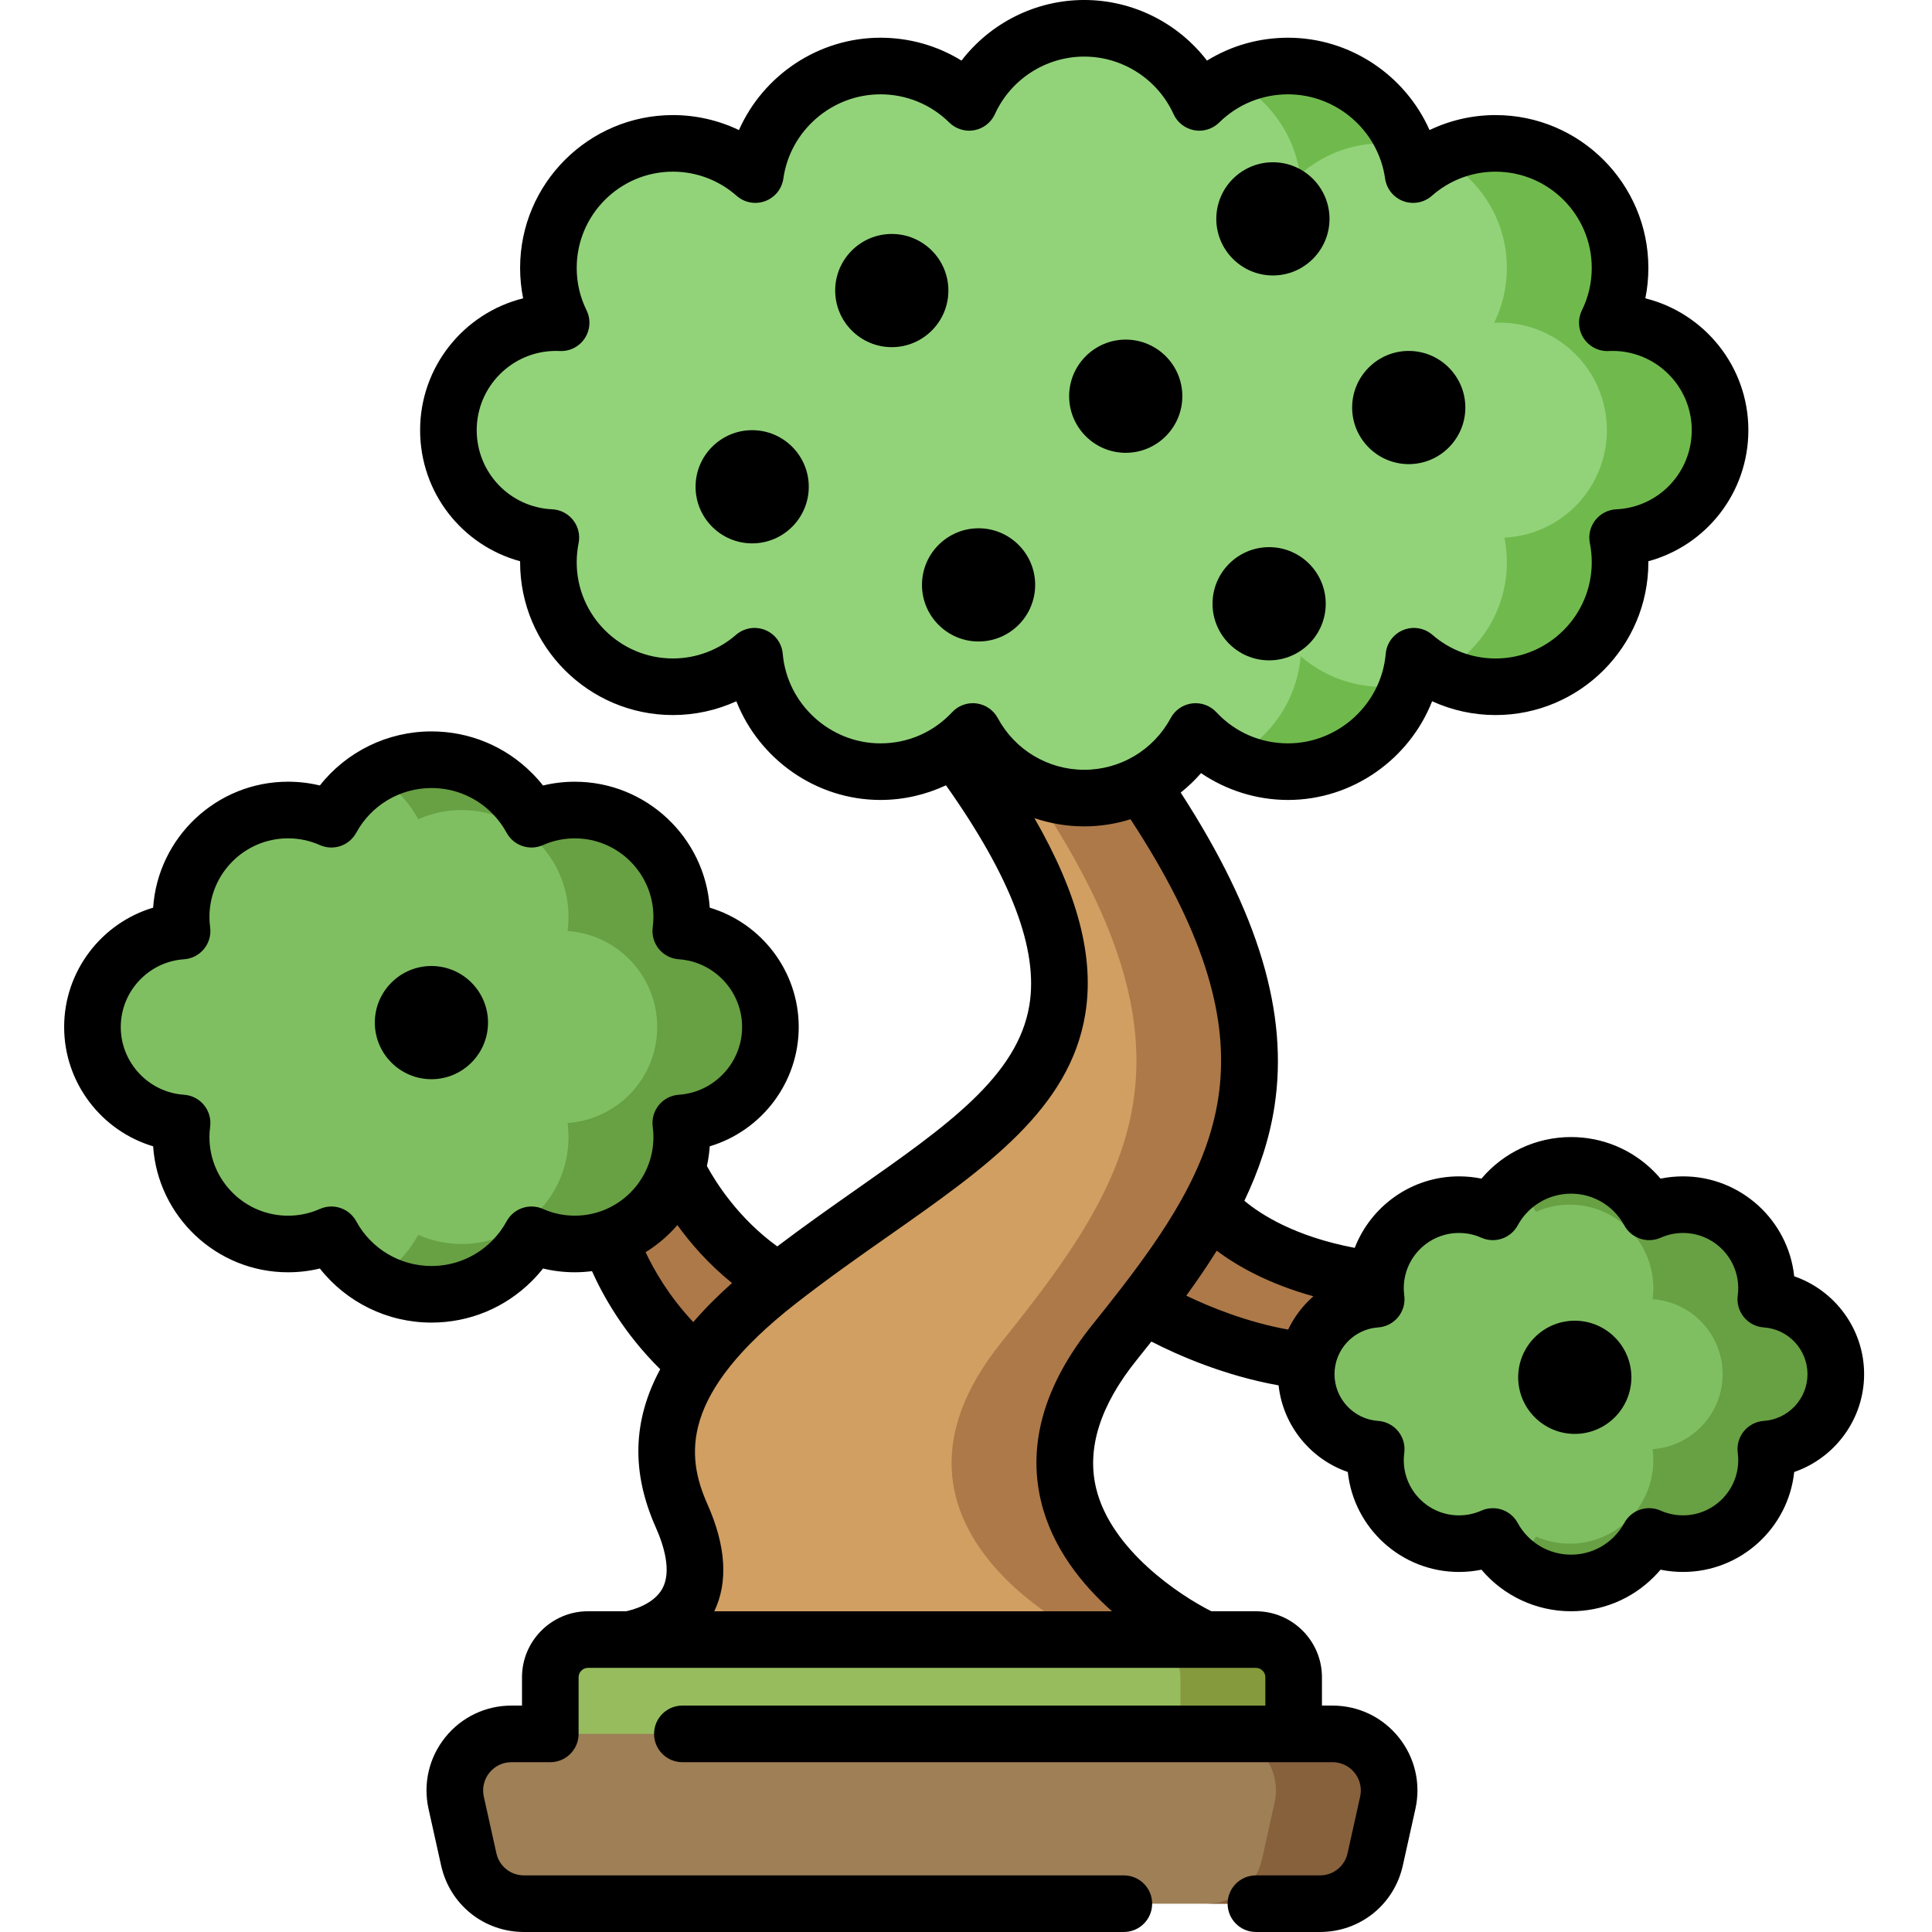 <?xml version="1.0" encoding="UTF-8"?>
<!DOCTYPE svg PUBLIC '-//W3C//DTD SVG 1.0//EN'
          'http://www.w3.org/TR/2001/REC-SVG-20010904/DTD/svg10.dtd'>
<svg contentScriptType="text/ecmascript" width="100pt" xmlns:xlink="http://www.w3.org/1999/xlink" zoomAndPan="magnify" contentStyleType="text/css" height="100.0pt" viewBox="-17 0 512 512" preserveAspectRatio="xMidYMid meet" xmlns="http://www.w3.org/2000/svg" version="1.0"
><path style="fill:#ad7949;" d="m144.539 328.133s5.617 17.953 23.031 33.359c15.82 13.992 21.762-21.988 21.762-21.988-19.039-11.289-26.969-29.66-26.969-29.66s-5.234-4.594-15.734.781-2.09 17.508-2.09 17.508zm0 0"
  /><path style="fill:#ad7949;" d="m329.465 360.66c-23.699-2.504-43.312-14.797-43.312-14.797s-4.832-20.512 17.508-26.188c0 0 11.504 15.488 43.961 19.488 0 0 12.297 16.746-2.117 21.496-.832-.172-16.039 0-16.039 0zm0 0"
  /><path style="fill:#d19f62;" d="m224.254 184.25 12.512 15.305c60.938 82.906 7.172 97.312-47.434 139.949-31.344 24.469-33.828 43.93-25.711 62.172 13.043 29.324-14.039 32.824-14.039 32.824l74.422 25 78.328-25s-64-28.934-24-78.715c35.387-44.047 55.512-76.91 7.398-147.496l-32.227-40.789zm0 0"
  /><path style="fill:#ad7949;" d="m302.332 434.5h-30s-64-28.93-24-78.719c35.391-44.043 55.512-76.91 7.402-147.492l-22.883-28.961 20.652-11.828 32.23 40.789c48.109 70.582 27.988 103.449-7.402 147.492-40 49.789 24 78.719 24 78.719zm0 0"
  /><path style="fill:#96bc5e;" d="m325.828 479.5v-35c0-5.523-4.477-10-10-10h-176.996c-5.523 0-10 4.477-10 10v35zm0 0"
  /><path style="fill:#85993d;" d="m325.832 444.5v35h-30v-35c0-5.52-4.48-10-10-10h30c5.52 0 10 4.48 10 10zm0 0"
  /><path style="fill:#9e7f56;" d="m336.129 459.5c9.598 0 16.723 8.887 14.641 18.254l-3.332 15c-1.523 6.863-7.613 11.746-14.641 11.746h-210.93c-7.031 0-13.117-4.883-14.645-11.746l-3.332-15c-2.082-9.367 5.047-18.254 14.641-18.254zm0 0"
  /><path style="fill:#87613c;" d="m350.773 477.75-3.332 15c-1.527 6.871-7.617 11.75-14.648 11.75h-30c7.031 0 13.121-4.879 14.648-11.75l2.941-13.25.391-1.75c2.078-9.359-5.051-18.25-14.641-18.25h30c9.59 0 16.719 8.891 14.641 18.25zm0 0"
  /><path style="fill:#92d37a;" d="m438.832 114c0-15.738-12.762-28.5-28.5-28.5-.461 0-.918.012-1.371.035 2.156-4.387 3.371-9.316 3.371-14.535 0-18.227-14.777-33-33-33-8.379 0-16.02 3.129-21.84 8.27-2.301-16.262-16.266-28.77-33.16-28.77-9.16 0-17.457 3.68-23.508 9.637-5.27-11.582-16.938-19.637-30.492-19.637-13.555 0-25.223 8.055-30.496 19.637-6.047-5.957-14.344-9.637-23.504-9.637-16.895 0-30.863 12.508-33.16 28.77-5.82-5.141-13.465-8.27-21.84-8.27-18.227 0-33 14.773-33 33 0 5.219 1.215 10.148 3.371 14.535-.457-.02-.914-.035-1.371-.035-15.742 0-28.5 12.762-28.5 28.5 0 15.285 12.035 27.762 27.148 28.465-.422 2.113-.648 4.297-.648 6.535 0 18.227 14.773 33 33 33 8.277 0 15.84-3.055 21.633-8.094 1.477 17.141 15.844 30.594 33.367 30.594 9.664 0 18.367-4.098 24.484-10.648 5.652 10.508 16.75 17.648 29.516 17.648s23.859-7.141 29.516-17.648c6.113 6.551 14.816 10.648 24.484 10.648 17.52 0 31.891-13.453 33.363-30.594 5.793 5.039 13.355 8.094 21.637 8.094 18.223 0 33-14.773 33-33 0-2.238-.227-4.422-.652-6.535 15.113-.703 27.152-13.18 27.152-28.465zm0 0"
  /><path style="fill:#70ba4d;" d="m355.422 38.559c-1.969-.367-4.008-.559-6.09-.559-8.379 0-16.02 3.129-21.84 8.27-1.57-11.07-8.539-20.398-18.16-25.219 4.512-2.27 9.609-3.551 15-3.551 14.102 0 26.172 8.719 31.09 21.059zm0 0"
  /><path style="fill:#70ba4d;" d="m356.215 181.281c-4.332 13.469-16.973 23.219-31.883 23.219-5.391 0-10.488-1.281-15-3.551 10.152-5.078 17.34-15.18 18.359-27.039 5.801 5.031 13.363 8.09 21.641 8.09 2.359 0 4.66-.25 6.883-.719zm0 0"
  /><path style="fill:#70ba4d;" d="m411.684 142.469c.418 2.109.648 4.293.648 6.531 0 18.23-14.777 33-33 33-5.398 0-10.488-1.301-14.98-3.609 10.672-5.461 17.98-16.57 17.98-29.391 0-2.238-.23-4.422-.648-6.531 15.109-.707 27.148-13.18 27.148-28.469 0-15.738-12.758-28.5-28.5-28.5-.461 0-.918.012-1.367.031 2.148-4.383 3.367-9.312 3.367-14.531 0-12.82-7.309-23.93-17.988-29.398 4.488-2.301 9.59-3.602 14.988-3.602 18.223 0 33 14.77 33 33 0 5.219-1.219 10.148-3.367 14.531.449-.02.906-.031 1.367-.031 15.742 0 28.5 12.762 28.5 28.5 0 15.289-12.039 27.762-27.148 28.469zm0 0"
  /><path style="fill:#7fbf62;" d="m187.164 272.168c0-13.496-10.484-24.535-23.754-25.434.164-1.223.254-2.469.254-3.734 0-15.648-12.684-28.332-28.332-28.332-4.09 0-7.973.875-11.484 2.434-1.395-2.559-3.145-4.891-5.184-6.934-5.461-5.457-13.004-8.836-21.332-8.836-11.445 0-21.402 6.375-26.516 15.77-3.512-1.562-7.395-2.434-11.484-2.434-15.648 0-28.336 12.684-28.336 28.332 0 1.266.094 2.512.254 3.734-13.266.898-23.754 11.938-23.754 25.434 0 13.496 10.488 24.535 23.754 25.434-.16 1.223-.254 2.469-.254 3.738 0 15.645 12.688 28.332 28.336 28.332 4.09 0 7.973-.875 11.484-2.434 5.113 9.391 15.07 15.766 26.516 15.766 8.328 0 15.871-3.375 21.332-8.836 2.039-2.039 3.789-4.375 5.184-6.93 3.512 1.559 7.395 2.434 11.484 2.434 15.648 0 28.332-12.688 28.332-28.336 0-1.266-.09-2.512-.254-3.734 13.27-.898 23.754-11.938 23.754-25.434zm0 0"
  /><path style="fill:#68a044;" d="m163.414 297.602c.16 1.219.25 2.469.25 3.738 0 15.641-12.68 28.332-28.332 28.332-4.09 0-7.98-.871-11.488-2.434-1.391 2.551-3.141 4.891-5.18 6.934-5.461 5.457-13 8.828-21.332 8.828-5.469 0-10.59-1.449-15.008-3.988 2.328-1.32 4.457-2.961 6.34-4.84 2.039-2.043 3.789-4.383 5.18-6.934 3.508 1.562 7.398 2.434 11.488 2.434 15.652 0 28.332-12.691 28.332-28.332 0-1.27-.09-2.52-.25-3.738 13.27-.902 23.75-11.941 23.75-25.43 0-13.5-10.48-24.543-23.75-25.441.16-1.219.25-2.461.25-3.73 0-15.648-12.68-28.328-28.332-28.328-4.09 0-7.98.867-11.488 2.43-1.391-2.562-3.141-4.891-5.18-6.93-1.883-1.883-4.012-3.523-6.34-4.852 4.418-2.539 9.539-3.992 15.008-3.992 8.332 0 15.871 3.383 21.332 8.844 2.039 2.039 3.789 4.367 5.18 6.93 3.508-1.562 7.398-2.43 11.488-2.43 15.652 0 28.332 12.68 28.332 28.328 0 1.27-.09 2.512-.25 3.73 13.27.898 23.75 11.941 23.75 25.441 0 13.488-10.48 24.527-23.75 25.43zm0 0"
  /><path style="fill:#7fbf62;" d="m469.508 364.168c0-10.543-8.191-19.164-18.555-19.867.125-.957.195-1.93.195-2.918 0-12.223-9.91-22.133-22.133-22.133-3.195 0-6.23.684-8.973 1.902-1.086-1.996-2.453-3.82-4.051-5.414-4.262-4.266-10.152-6.902-16.664-6.902-8.938 0-16.719 4.977-20.711 12.316-2.742-1.219-5.777-1.902-8.973-1.902-12.223 0-22.133 9.91-22.133 22.133 0 .988.074 1.961.199 2.918-10.367.699-18.559 9.324-18.559 19.867s8.191 19.164 18.559 19.867c-.129.957-.199 1.93-.199 2.918 0 12.227 9.91 22.137 22.133 22.137 3.195 0 6.227-.684 8.973-1.902 3.992 7.336 11.77 12.316 20.711 12.316 6.508 0 12.398-2.637 16.664-6.902 1.598-1.594 2.961-3.418 4.051-5.414 2.742 1.219 5.777 1.898 8.973 1.898 12.223 0 22.133-9.906 22.133-22.133 0-.988-.07-1.961-.195-2.918 10.363-.699 18.555-9.324 18.555-19.867zm0 0"
  /><path style="fill:#68a044;" d="m450.953 384.039c.129.949.199 1.922.199 2.91 0 12.23-9.91 22.141-22.141 22.141-3.188 0-6.23-.691-8.969-1.898-1.09 1.988-2.449 3.82-4.051 5.41-4.258 4.27-10.148 6.898-16.66 6.898-5.699 0-10.93-2.02-15-5.391.582-.469 1.133-.98 1.66-1.508 1.602-1.59 2.961-3.422 4.051-5.41 2.738 1.207 5.781 1.898 8.969 1.898 12.23 0 22.141-9.91 22.141-22.141 0-.988-.07-1.961-.199-2.91 10.359-.711 18.559-9.328 18.559-19.867 0-10.543-8.199-19.172-18.559-19.871.129-.961.199-1.93.199-2.922 0-12.219-9.91-22.129-22.141-22.129-3.188 0-6.23.68-8.969 1.898-1.09-2-2.449-3.82-4.051-5.41-.527-.527-1.078-1.039-1.66-1.508 4.07-3.379 9.301-5.402 15-5.402 6.512 0 12.402 2.641 16.66 6.91 1.602 1.59 2.961 3.41 4.051 5.41 2.738-1.219 5.781-1.898 8.969-1.898 12.23 0 22.141 9.91 22.141 22.129 0 .992-.07 1.961-.199 2.922 10.359.699 18.559 9.328 18.559 19.871 0 10.539-8.199 19.156-18.559 19.867zm0 0"
  /><g style="fill:#ead983;"
  ><path d="m182.332 129h.008zm0 0h.008zm0 0h.008zm0-.004h.008zm0-.004h.008zm0 0h.008zm0 0h.008zm0 0"
    /><path d="m219.332 77h.008zm0 0h.008zm0 0h.008zm0-.004h.008zm0-.004h.008zm0 0h.008zm0 0h.008zm0 0"
    /><path d="m356.332 108h.008zm0 0h.008zm0 0h.008zm0-.004h.008zm0-.004h.008zm0 0h.008zm0 0h.008zm0 0"
    /><path d="m400.332 365h.008zm0 0h.008zm0 0h.008zm0-.004h.008zm0-.004h.008zm0 0h.008zm0 0h.008zm0 0"
  /></g
  ><path d="m458.484 338.234c-1.574-14.863-14.188-26.484-29.465-26.484-2.02 0-4.008.199-5.957.602-.559-.664-1.148-1.301-1.762-1.918-5.867-5.867-13.668-9.102-21.969-9.102-9.254 0-17.895 4.105-23.73 11.016-1.945-.398-3.938-.598-5.953-.598-12.574 0-23.336 7.875-27.633 18.949-15.871-3.008-24.934-8.867-29.242-12.484 3.832-8.016 6.648-16.324 7.988-25.094 3.746-24.555-4.168-51.086-24.863-83.078 1.938-1.547 3.746-3.262 5.387-5.152 6.75 4.582 14.797 7.109 23.047 7.109 17.125 0 32.172-10.844 38.191-26.156 5.238 2.391 10.965 3.656 16.809 3.656 22.332 0 40.5-18.168 40.5-40.5 0-.09 0-.176 0-.262 15.355-4.168 26.5-18.168 26.5-34.738 0-16.852-11.637-31.035-27.301-34.938.535-2.633.801-5.324.801-8.062 0-22.332-18.168-40.5-40.5-40.5-6.105 0-12.074 1.375-17.488 3.973-6.434-14.496-21.031-24.473-37.512-24.473-7.691 0-15.07 2.113-21.469 6.062-7.664-9.973-19.652-16.062-32.531-16.062-12.879 0-24.867 6.09-32.527 16.062-6.398-3.949-13.781-6.062-21.473-6.062-16.477 0-31.078 9.977-37.508 24.473-5.418-2.594-11.387-3.973-17.492-3.973-22.332 0-40.5 18.168-40.5 40.5 0 2.738.27 5.434.801 8.062-15.66 3.902-27.301 18.086-27.301 34.938 0 16.57 11.145 30.574 26.504 34.738 0 .086-.004.176-.004.262 0 22.332 18.168 40.5 40.5 40.5 5.844 0 11.574-1.266 16.809-3.656 6.023 15.312 21.07 26.156 38.191 26.156 6.043 0 11.969-1.359 17.359-3.883 17.281 24.434 24.523 43.516 22.109 58.23-3.09 18.852-21.867 32.027-45.641 48.703-6.879 4.828-13.957 9.797-21.172 15.262-10.371-7.48-16.352-17.074-18.648-21.301.371-1.699.625-3.441.746-5.223 13.676-4.082 23.582-16.812 23.582-31.621 0-14.812-9.906-27.543-23.582-31.625-1.27-18.617-16.82-33.375-35.75-33.375-2.867 0-5.688.336-8.43 1-.914-1.156-1.895-2.258-2.938-3.301-7.113-7.117-16.574-11.035-26.637-11.035-11.648 0-22.496 5.367-29.57 14.332-2.742-.664-5.562-1-8.43-1-18.934 0-34.48 14.762-35.75 33.379-13.676 4.082-23.582 16.812-23.582 31.621 0 14.812 9.906 27.543 23.582 31.625 1.266 18.617 16.816 33.383 35.75 33.383 2.867 0 5.684-.336 8.43-1 7.074 8.965 17.922 14.332 29.57 14.332 10.062 0 19.523-3.918 26.637-11.031 1.043-1.047 2.023-2.148 2.938-3.305 2.742.664 5.562 1 8.43 1 1.543 0 3.059-.109 4.547-.297 2.859 6.398 8.414 16.457 18.082 25.992-7.34 13.586-7.664 27.324-1.195 41.863 2.188 4.91 4.266 11.727 1.75 16.297-2.332 4.227-8.086 5.668-9.59 5.977h-10.094c-9.648 0-17.5 7.852-17.5 17.5v7.5h-2.801c-6.859 0-13.258 3.07-17.551 8.422s-5.902 12.262-4.414 18.961l3.332 14.996c2.309 10.375 11.34 17.621 21.965 17.621h158.965c4.141 0 7.5-3.355 7.5-7.5s-3.359-7.5-7.5-7.5h-158.965c-3.543 0-6.551-2.414-7.32-5.871l-3.332-15c-.496-2.234.039-4.535 1.469-6.32 1.434-1.785 3.562-2.809 5.852-2.809h10.301c4.141 0 7.5-3.355 7.5-7.5v-15c0-1.379 1.121-2.496 2.5-2.496h176.996c1.379 0 2.5 1.117 2.5 2.496v7.5h-154.496c-4.145 0-7.5 3.359-7.5 7.5 0 4.145 3.355 7.5 7.5 7.5h172.297c2.285 0 4.418 1.023 5.848 2.809 1.434 1.785 1.969 4.086 1.473 6.32l-3.332 15c-.77 3.457-3.781 5.871-7.32 5.871h-16.969c-4.141 0-7.5 3.355-7.5 7.5s3.359 7.5 7.5 7.5h16.969c10.625 0 19.656-7.246 21.961-17.617l3.336-15c1.488-6.699-.121-13.609-4.414-18.961-4.293-5.352-10.691-8.422-17.551-8.422h-2.801v-7.5c0-9.648-7.852-17.496-17.5-17.496h-11.801c-8.344-4.16-26.648-16.277-30.559-32.641-2.516-10.512 1.09-21.91 10.707-33.883 1.328-1.648 2.641-3.301 3.945-4.949 6.918 3.555 19.234 9.016 33.715 11.609 1.16 10.625 8.445 19.551 18.34 22.957 1.578 14.867 14.191 26.492 29.469 26.492 2.016 0 4.004-.203 5.953-.602 5.836 6.91 14.477 11.016 23.73 11.016 8.301 0 16.102-3.23 21.969-9.102.613-.613 1.203-1.254 1.762-1.914 1.949.398 3.938.598 5.957.598 15.277 0 27.891-11.621 29.465-26.484 10.809-3.723 18.527-14.02 18.527-25.934 0-11.914-7.719-22.211-18.527-25.934zm-268.047-164.969c-.242-2.812-2.039-5.25-4.656-6.309-2.617-1.059-5.605-.562-7.734 1.289-4.641 4.031-10.574 6.254-16.715 6.254-14.059 0-25.5-11.438-25.5-25.5 0-1.695.172-3.398.504-5.059.43-2.145-.098-4.367-1.441-6.094-1.348-1.723-3.379-2.773-5.562-2.875-11.215-.523-20-9.734-20-20.973 0-11.578 9.422-21 21-21 .34 0 .68.012 1.016.023 2.66.133 5.168-1.156 6.625-3.375 1.457-2.219 1.633-5.039.461-7.422-1.727-3.516-2.602-7.293-2.602-11.23 0-14.059 11.438-25.5 25.5-25.5 6.219 0 12.211 2.273 16.871 6.391 2.07 1.832 4.973 2.375 7.562 1.418 2.59-.953 4.445-3.254 4.832-5.984 1.801-12.723 12.863-22.32 25.734-22.32 6.867 0 13.348 2.656 18.242 7.48 1.746 1.719 4.219 2.477 6.625 2.031 2.41-.445 4.449-2.039 5.465-4.27 4.215-9.258 13.508-15.242 23.668-15.242 10.16 0 19.453 5.984 23.672 15.246 1.012 2.227 3.051 3.82 5.461 4.266 2.41.445 4.883-.312 6.625-2.031 4.898-4.824 11.375-7.48 18.242-7.48 12.871 0 23.938 9.598 25.734 22.32.387 2.734 2.242 5.031 4.832 5.988 2.59.953 5.496.41 7.562-1.418 4.66-4.121 10.652-6.391 16.871-6.391 14.062 0 25.5 11.438 25.5 25.5 0 3.938-.875 7.715-2.602 11.227-1.168 2.383-.996 5.203.461 7.422 1.457 2.219 3.98 3.512 6.625 3.379.336-.016.676-.027 1.016-.027 11.582 0 21 9.422 21 21 0 11.238-8.785 20.453-20 20.977-2.184.102-4.215 1.152-5.562 2.875-1.344 1.723-1.871 3.949-1.441 6.094.336 1.66.504 3.359.504 5.059 0 14.059-11.438 25.5-25.5 25.5-6.141 0-12.074-2.223-16.711-6.254-2.133-1.852-5.121-2.352-7.734-1.293-2.617 1.062-4.418 3.496-4.66 6.312-1.145 13.305-12.52 23.73-25.895 23.73-7.277 0-14.023-2.938-19-8.266-1.648-1.766-4.055-2.629-6.445-2.32-2.395.312-4.496 1.758-5.641 3.883-4.551 8.453-13.328 13.703-22.914 13.703-9.582 0-18.363-5.25-22.91-13.703-1.145-2.125-3.246-3.57-5.641-3.883-.32-.043-.645-.062-.965-.062-2.062 0-4.055.852-5.48 2.383-4.977 5.328-11.727 8.266-19 8.266-13.379 0-24.75-10.426-25.898-23.734zm-63.547 147.117c-3.57-1.586-7.762-.164-9.629 3.27-1.043 1.914-2.355 3.668-3.898 5.211-4.281 4.285-9.977 6.641-16.027 6.641-8.312 0-15.949-4.539-19.93-11.852-1.352-2.484-3.918-3.914-6.59-3.914-1.02 0-2.051.207-3.039.645-2.672 1.188-5.512 1.789-8.441 1.789-11.488 0-20.832-9.348-20.832-20.836 0-.891.059-1.793.188-2.758.27-2.051-.32-4.125-1.633-5.73-1.312-1.602-3.23-2.59-5.297-2.73-9.398-.637-16.758-8.52-16.758-17.949 0-9.43 7.359-17.312 16.758-17.949 2.066-.141 3.984-1.129 5.297-2.734 1.312-1.602 1.902-3.676 1.633-5.727-.129-.965-.188-1.867-.188-2.754 0-11.488 9.344-20.836 20.832-20.836 2.93 0 5.77.602 8.441 1.789 3.57 1.59 7.762.164 9.633-3.27 3.977-7.312 11.613-11.852 19.926-11.852 6.055 0 11.746 2.355 16.027 6.641 1.543 1.543 2.855 3.297 3.898 5.211 1.867 3.434 6.059 4.855 9.633 3.27 2.672-1.188 5.512-1.785 8.441-1.785 11.488 0 20.832 9.344 20.832 20.832 0 .879-.062 1.805-.188 2.754-.27 2.055.32 4.129 1.633 5.73 1.312 1.602 3.227 2.59 5.293 2.73 9.398.637 16.762 8.52 16.762 17.949 0 9.43-7.363 17.316-16.762 17.953-2.066.141-3.98 1.125-5.293 2.73-1.312 1.602-1.902 3.676-1.633 5.73.125.945.188 1.871.188 2.754 0 11.488-9.348 20.832-20.832 20.832-2.934 0-5.773-.602-8.445-1.785zm27.203 11.465c3.164-1.953 6.004-4.383 8.418-7.191 3.43 4.75 8.199 10.289 14.48 15.363-3.887 3.461-7.301 6.906-10.266 10.348-6.438-6.84-10.41-13.805-12.633-18.52zm104.789 66.004c2.93 12.266 10.789 22.016 18.805 29.152h-105.391c3.711-7.773 3.102-17.312-1.82-28.375-5.699-12.805-7.363-29.141 23.473-53.215 8.395-6.555 16.746-12.414 24.828-18.082 25.602-17.961 47.715-33.477 51.828-58.555 2.449-14.938-1.863-31.781-13.469-51.957 4.184 1.418 8.633 2.18 13.195 2.18 4.23 0 8.355-.66 12.27-1.887 38.195 58.383 25.766 87.598-2.258 124.016-.078.094-.148.191-.223.289-2.438 3.16-4.988 6.375-7.637 9.668-12.672 15.773-17.25 31.508-13.602 46.766zm46.566-66.395c5.336 3.988 13.645 8.758 25.613 12.074-2.793 2.445-5.074 5.453-6.695 8.824-11.012-1.996-20.738-5.98-26.984-8.988 2.852-3.934 5.562-7.895 8.066-11.91zm145 45.098c-2.066.141-3.984 1.129-5.297 2.73-1.312 1.605-1.902 3.68-1.633 5.73.09.668.133 1.32.133 1.938 0 8.07-6.562 14.633-14.633 14.633-2.059 0-4.051-.422-5.93-1.254-3.57-1.59-7.762-.164-9.629 3.27-.738 1.355-1.672 2.602-2.766 3.695-3.035 3.035-7.07 4.707-11.359 4.707-5.895 0-11.305-3.219-14.125-8.402-1.355-2.484-3.922-3.914-6.594-3.914-1.02 0-2.051.207-3.039.645-1.875.832-3.871 1.258-5.93 1.258-8.07 0-14.633-6.566-14.633-14.637 0-.613.043-1.266.133-1.938.27-2.055-.32-4.129-1.633-5.73-1.312-1.602-3.23-2.59-5.297-2.73-6.48-.438-11.562-5.879-11.562-12.387 0-6.504 5.078-11.945 11.562-12.387 2.066-.137 3.984-1.125 5.297-2.727 1.312-1.605 1.902-3.676 1.633-5.73-.09-.684-.133-1.316-.133-1.938 0-8.07 6.562-14.637 14.633-14.637 2.059 0 4.051.426 5.93 1.258 3.57 1.586 7.762.164 9.633-3.27 2.816-5.184 8.23-8.402 14.121-8.402 4.293 0 8.328 1.672 11.363 4.707 1.094 1.094 2.023 2.34 2.762 3.695 1.867 3.434 6.062 4.852 9.633 3.27 1.875-.832 3.871-1.254 5.93-1.254 8.07 0 14.633 6.562 14.633 14.633 0 .625-.043 1.258-.133 1.934-.273 2.055.32 4.129 1.633 5.734 1.312 1.602 3.227 2.59 5.293 2.73 6.484.438 11.562 5.879 11.562 12.387 0 6.504-5.074 11.941-11.559 12.383zm0 0"
  /><path d="m182.332 114c-8.27 0-15 6.73-15 15s6.73 15 15 15c8.273 0 15-6.73 15-15s-6.727-15-15-15zm0 0"
  /><path d="m234.332 77c0-8.27-6.727-15-15-15-8.27 0-15 6.73-15 15s6.73 15 15 15c8.273 0 15-6.73 15-15zm0 0"
  /><path d="m257.332 155c0-8.27-6.727-15-15-15-8.27 0-15 6.73-15 15s6.73 15 15 15c8.273 0 15-6.73 15-15zm0 0"
  /><path d="m281.332 120c8.273 0 15-6.73 15-15s-6.727-15-15-15c-8.27 0-15 6.73-15 15s6.73 15 15 15zm0 0"
  /><path d="m320.332 73c8.273 0 15-6.73 15-15s-6.727-15-15-15c-8.27 0-15 6.73-15 15s6.73 15 15 15zm0 0"
  /><path d="m319.332 175c8.273 0 15-6.73 15-15s-6.727-15-15-15c-8.27 0-15 6.73-15 15s6.73 15 15 15zm0 0"
  /><path d="m356.332 123c8.273 0 15-6.73 15-15s-6.727-15-15-15c-8.27 0-15 6.73-15 15s6.73 15 15 15zm0 0"
  /><path d="m400.332 350c-8.27 0-15 6.73-15 15s6.73 15 15 15c8.273 0 15-6.73 15-15s-6.727-15-15-15zm0 0"
  /><path d="m97.332 256c-8.27 0-15 6.73-15 15s6.73 15 15 15c8.273 0 15-6.73 15-15s-6.727-15-15-15zm0 0"
/></svg
>
